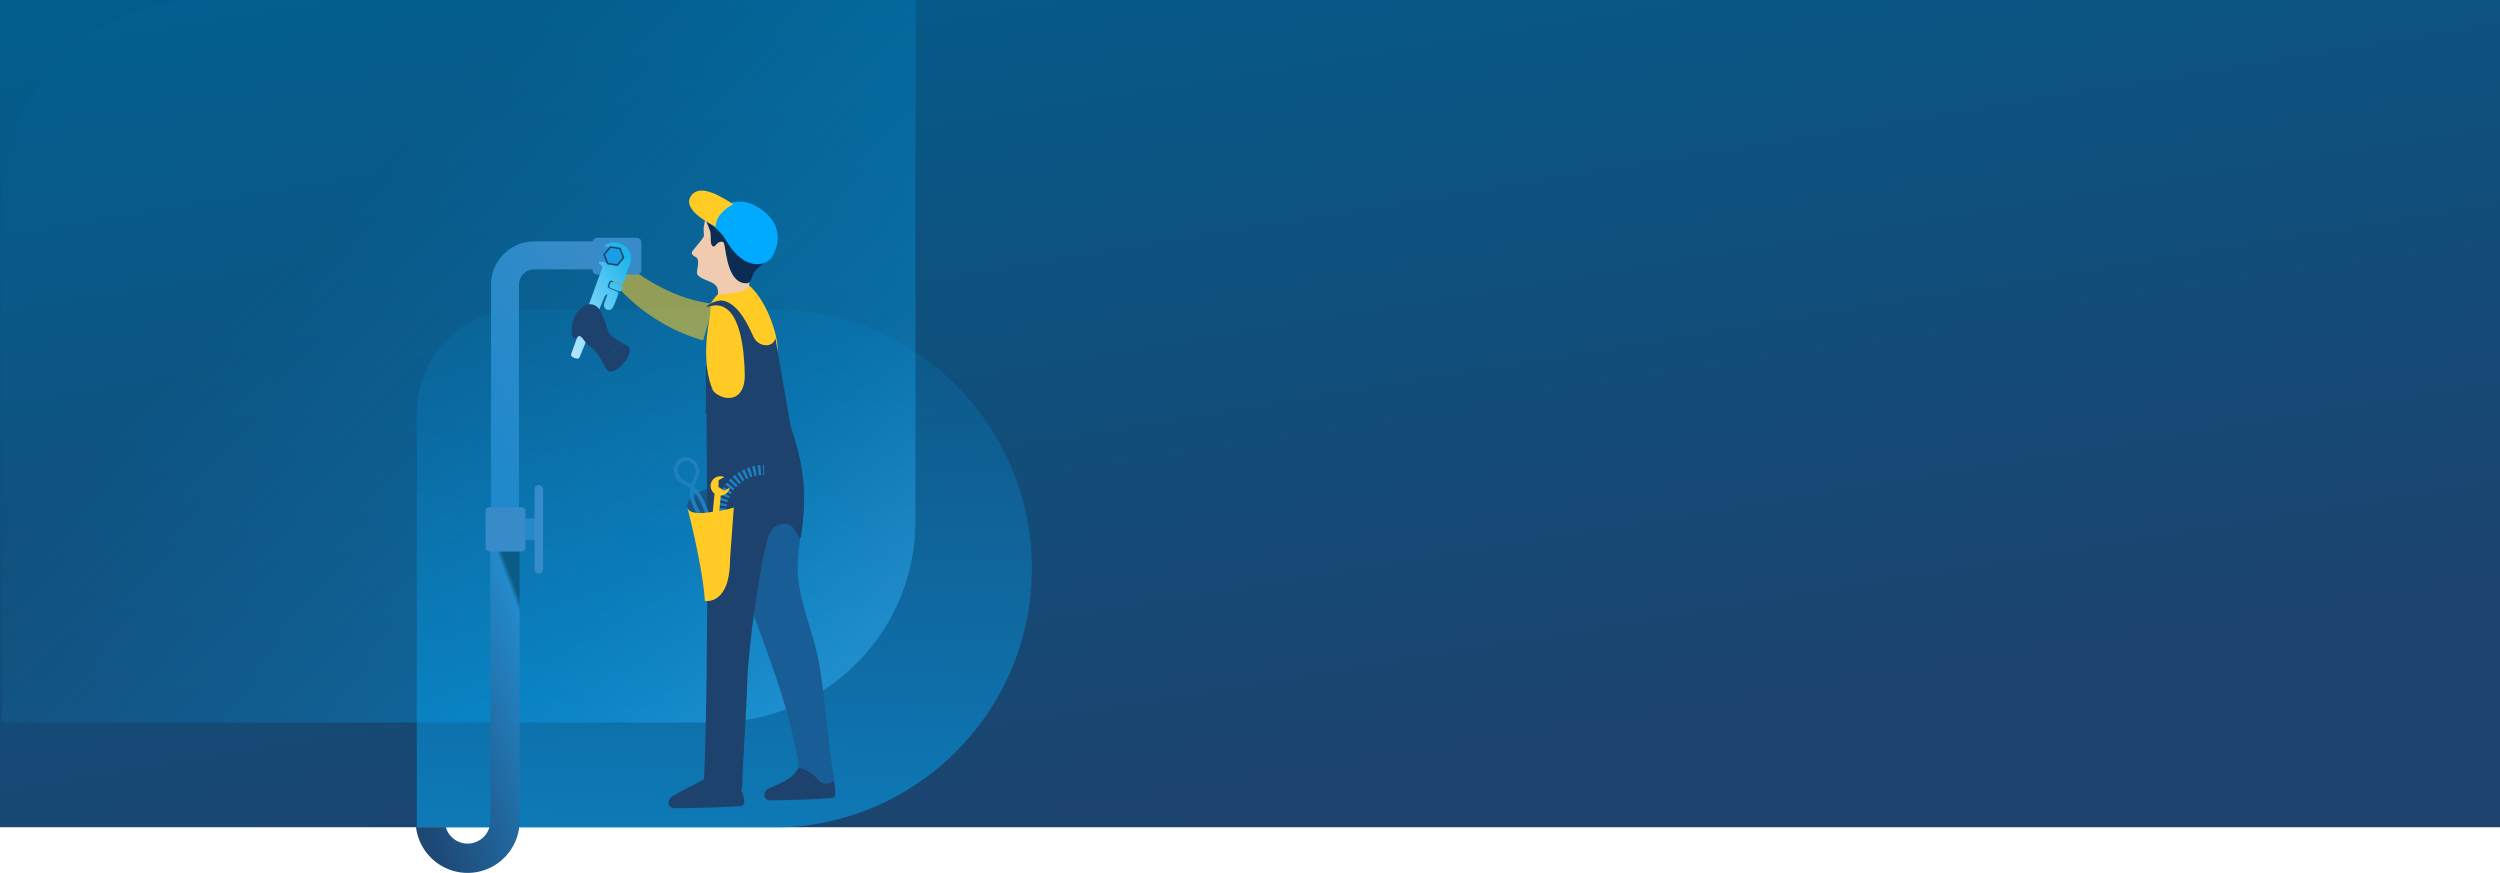 <svg id="Group_17780" data-name="Group 17780" xmlns="http://www.w3.org/2000/svg" xmlns:xlink="http://www.w3.org/1999/xlink" width="1366" height="476.946" viewBox="0 0 1366 476.946">
  <defs>
    <linearGradient id="linear-gradient" x1="0.003" x2="0.5" y2="1" gradientUnits="objectBoundingBox">
      <stop offset="0" stop-color="#015e8d"/>
      <stop offset="1" stop-color="#1d426d"/>
    </linearGradient>
    <linearGradient id="linear-gradient-2" x1="0.5" x2="0.5" y2="1" gradientUnits="objectBoundingBox">
      <stop offset="0" stop-color="#03a8fa" stop-opacity="0.11"/>
      <stop offset="1" stop-color="#00aefc" stop-opacity="0.757"/>
    </linearGradient>
    <linearGradient id="linear-gradient-3" x1="0.251" y1="0.446" x2="0.894" y2="0.943" gradientUnits="objectBoundingBox">
      <stop offset="0" stop-color="#05adf8" stop-opacity="0.059"/>
      <stop offset="0.695" stop-color="#00aefc" stop-opacity="0.686"/>
      <stop offset="1" stop-color="#33b8ff"/>
    </linearGradient>
    <linearGradient id="linear-gradient-4" x1="0.826" y1="0.06" x2="0.136" y2="0.922" gradientUnits="objectBoundingBox">
      <stop offset="0" stop-color="#0a5c86"/>
      <stop offset="0.03" stop-color="#248acb"/>
      <stop offset="1" stop-color="#1e4774"/>
    </linearGradient>
    <linearGradient id="linear-gradient-5" x1="0.826" y1="0.06" x2="0.136" y2="0.922" gradientUnits="objectBoundingBox">
      <stop offset="0" stop-color="#388bc7"/>
      <stop offset="1" stop-color="#1f89cb"/>
    </linearGradient>
    <linearGradient id="linear-gradient-6" x1="0.085" y1="0.987" x2="0.837" y2="0.021" gradientUnits="objectBoundingBox">
      <stop offset="0" stop-color="#b4e6ff"/>
      <stop offset="1" stop-color="#1bb4eb"/>
    </linearGradient>
  </defs>
  <path id="Path_73990" data-name="Path 73990" d="M0,0H1366V452H0Z" fill="url(#linear-gradient)"/>
  <g id="Group_9397" data-name="Group 9397" transform="translate(1)">
    <path id="Subtraction_4" data-name="Subtraction 4" d="M4419.194-4750.8H4224.748v-226.562a56.285,56.285,0,0,1,4.451-22.047,56.655,56.655,0,0,1,5.222-9.621,57.094,57.094,0,0,1,6.917-8.383,57.057,57.057,0,0,1,8.382-6.917,56.633,56.633,0,0,1,9.621-5.222,56.286,56.286,0,0,1,22.047-4.451h137.806a142.614,142.614,0,0,1,28.538,2.877,140.885,140.885,0,0,1,26.581,8.25,141.6,141.6,0,0,1,24.053,13.056,142.58,142.58,0,0,1,20.957,17.291,142.58,142.58,0,0,1,17.291,20.957,141.6,141.6,0,0,1,13.055,24.053,140.849,140.849,0,0,1,8.251,26.58,142.613,142.613,0,0,1,2.877,28.537,142.614,142.614,0,0,1-2.877,28.538,140.864,140.864,0,0,1-8.251,26.581,141.628,141.628,0,0,1-13.055,24.053,142.58,142.58,0,0,1-17.291,20.957,142.58,142.58,0,0,1-20.957,17.291,141.659,141.659,0,0,1-24.053,13.056,140.885,140.885,0,0,1-26.581,8.25A142.614,142.614,0,0,1,4419.194-4750.8Z" transform="translate(-3998 5203)" opacity="0.664" fill="url(#linear-gradient-2)"/>
    <path id="Rectangle_3677" data-name="Rectangle 3677" d="M110,0H499.187a0,0,0,0,1,0,0V284.763a110,110,0,0,1-110,110H0a0,0,0,0,1,0,0V110A110,110,0,0,1,110,0Z" opacity="0.423" fill="url(#linear-gradient-3)"/>
  </g>
  <g id="Group_16732" data-name="Group 16732">
    <path id="Union_15" data-name="Union 15" d="M2892.49-142.149a28.37,28.37,0,0,1-9.287-17.772h16.16l.049-.225a12.407,12.407,0,0,0,11.983,9.223q.389,0,.778-.025v-.016a12.4,12.4,0,0,0,11.62-12.356V-322h16v158.681a28.246,28.246,0,0,1-6.46,18.008h0a28.317,28.317,0,0,1-21.938,10.387A28.332,28.332,0,0,1,2892.49-142.149Z" transform="translate(-2655.891 611.869)" fill="url(#linear-gradient-4)"/>
    <path id="Path_73857" data-name="Path 73857" d="M255.6,316.626c-3.68,6.585-7.553,7.359-13.832,10.653-1.386.727-3.093.9-4.141,2.112s-1.347,3.261-.266,4.438c.9.978,2.35,1.046,3.646,1.03,11.252-.135,30.378-.91,33.234-1.416.9-.16,1.22-1.62,1.153-2.564-.178-2.544-.113-5.911-1.439-8.051-.258-.416-.564.031-1.013-.129a2.218,2.218,0,0,0-1.268.057c-2.416.586-4.945-5.167-7.36-4.58" transform="translate(181 102.456)" fill="#1d426d"/>
    <path id="Path_73858" data-name="Path 73858" d="M206.079,322.242c-14.526,7.359-19.755,10.2-20.851,11.413s-1.408,3.261-.278,4.438c.939.978,2.457,1.039,3.812,1.031q17.33-.1,34.637-1.1a2.892,2.892,0,0,0,1.387-.318,2.691,2.691,0,0,0,.839-2.564,15.336,15.336,0,0,0-2.411-7.178,2.258,2.258,0,0,0-1.059-1,2.44,2.44,0,0,0-1.326.057l-7.575,1.759" transform="translate(181 102.456)" fill="#1d426d"/>
    <rect id="Rectangle_3525" data-name="Rectangle 3525" width="3.196" height="25.856" transform="translate(385.706 200.402)" fill="#1d426d"/>
    <path id="Path_73859" data-name="Path 73859" d="M223.593,167.246c.612,3.783-5.4,8.439-13.418,10.4s-15.022.485-15.634-3.3,5.4-8.439,13.418-10.4,15.022-.486,15.634,3.3" transform="translate(181 102.456)" fill="#175587"/>
    <path id="Path_73860" data-name="Path 73860" d="M212.285,62.9c0,1.637-1.017,2.963-2.272,2.963s-2.272-1.326-2.272-2.963,1.018-2.963,2.272-2.963,2.272,1.326,2.272,2.963" transform="translate(181 102.456)" fill="#296da5"/>
    <path id="Path_73861" data-name="Path 73861" d="M225.034,25.126a7.032,7.032,0,0,0-1.947-3.507,7.444,7.444,0,0,0-4.3-1.386c-3.749-.31-10.057-6.08-13.7-5.133a39.586,39.586,0,0,0-1.521,6.371c-.312,2.737.331,4.874-.1,5.454-.623,1.328-5.768,7.23-6.188,7.946-.85,1.449.376,2.3,1.893,3.138,2.879,1.582-.125,7.948.886,9.448,2.308,3.425,9.012,3.455,10.782,7.186a8.266,8.266,0,0,1,.183,5c-.557,3.1-1.267,6.163-2.109,9.194a3.506,3.506,0,0,1,1.8-.986,110,110,0,0,1,18.6-2.783c-1.426-8.9-1.482-12.149.228-17.8,1.154-3.808-3.4-18.321-4.51-22.143" transform="translate(181 102.456)" fill="#f0cbb0"/>
    <path id="Path_73862" data-name="Path 73862" d="M208.579,69.77c.09-.31.17-.624.257-.935a1.092,1.092,0,0,0-.257.935" transform="translate(181 102.456)" fill="#ceb399"/>
    <path id="Path_73863" data-name="Path 73863" d="M208.579,69.77c.09-.31.17-.624.257-.935a1.092,1.092,0,0,0-.257.935" transform="translate(181 102.456)" fill="#c6a081"/>
    <path id="Path_73864" data-name="Path 73864" d="M203.15,83.572a101.092,101.092,0,0,1-53.73-37.995,2.442,2.442,0,0,1-.546-1.158,2.009,2.009,0,0,1,.432-1.268c1.71-2.5,5.285-3.079,8.2-2.246s5.355,2.762,7.837,4.5c11.82,8.255,25.92,16.151,43.711,18.18" transform="translate(181 102.456)" fill="#ffcb24" opacity="0.556"/>
    <path id="Path_73865" data-name="Path 73865" d="M208.08,142.6c11.8,83.832,36.9,111.347,47.626,174.222,0,1.162,4.454-.193,10.652,7.166,3.02,3.586,8.417.745,8.522-.194-3.5-18.91-5.026-46.037-8.524-64.948-2.977-16.1-11.963-35.493-11.514-51.6.569-20.417,5.393-28.645,2.859-49.184-1.585-12.853-6.458-25.111-11.267-37.128" transform="translate(181 102.456)" fill="#185d95"/>
    <path id="Path_73866" data-name="Path 73866" d="M243.851,89.234c.581-6.827-4.939-26-15.252-35.584-.768-.713,2.623,3.515-17.164,4.782-1.111.071-3.112,4.153-4.882,5.6,3.121.14-4.457,18.413-.615,38.279,6.827,35.3,36.959-1.875,37.912-13.073" transform="translate(181 102.456)" fill="#ffcb24"/>
    <path id="Path_73867" data-name="Path 73867" d="M242.687,82.384c-1.308,5.278-8.617,4.9-11.556,0-1.569-2.616-7.625-19.635-17.845-20.63-2.442-.182-7.6,1.718-8.412,3.888.326-.582,4.271-1.241,4.688-1.262,14.347-.7,16.139,25.8,16.374,37.77.387,19.755-19.416,13.751-21.062,1.84-.216-1.559.642,22.5.145,21.207,0,0,1.544,134.808-1.356,198.595,9.1-.968,7.359,12.783,20.8,5.008.543-19.234,2.323-40.14,2.866-59.374.461-16.372,6.52-62.227,11.179-77.975,2.215-7.486,7.671-8.226,10.9-7.546,5.31,1.118,6.459,12.706,7.546,5.03,4.472-31.58-3.523-49.982-6.112-59.279" transform="translate(181 102.456)" fill="#1d426d"/>
    <path id="Path_74215" data-name="Path 74215" d="M32.946,147.574V25.917a8.415,8.415,0,0,1,8.405-8.406H85.9V2.239H41.351A23.7,23.7,0,0,0,17.675,25.917V147.574Z" transform="translate(250.63 129.642)" fill="url(#linear-gradient-5)"/>
    <path id="Path_73868" data-name="Path 73868" d="M205.351,19.154c.78,1.932,1.657,3.839,2.226,5.641.794,2.515-.585,8.1,2.021,8.3.687.05,2.387-3.481,4.931-2.472.559.223.711.97.822,1.566,1.068,5.5,2.375,21.451,12.245,20.964,2.751-.135,2.362-3.6,4.093-6.081,2.215-3.18,6.275-5.4,8.983-8.146-9.373-2.889-31.293-18.264-35.322-19.771" transform="translate(180.473 101.604)" fill="#0c2c52"/>
    <path id="Path_73870" data-name="Path 73870" d="M166.841,47.569H145.354a2.62,2.62,0,0,1-2.621-2.621V30.1a2.62,2.62,0,0,1,2.621-2.621h21.487a2.62,2.62,0,0,1,2.621,2.621V44.948a2.62,2.62,0,0,1-2.621,2.621" transform="translate(181 102.456)" fill="#378bc8"/>
    <rect id="Rectangle_3528" data-name="Rectangle 3528" width="26.729" height="20.093" transform="translate(323.732 129.932)" fill="none"/>
    <path id="Union_14" data-name="Union 14" d="M2782.44-292.742c-.827-.626-.283-1.5-.02-2.231q7.934-22.139,15.882-44.27c.49-1.368,1.527-2.824-.54-3.9a.978.978,0,0,1-.4-1.182c.261-.54,7.686.876,9.436,1.22l-.014,0a1.351,1.351,0,0,0,1.512-.814l1.744-2.822s-1.1-4.216-1.744-4.523c-3.678-.788-5.285-.926-8.3-1.541a7.8,7.8,0,0,1,4.124-2.068,9.2,9.2,0,0,1,8.667,3.254,8.2,8.2,0,0,1,1.173,9.084c-.711,1.669-1.647,3.318-1.78,5.132a7.637,7.637,0,0,1-1.985,4.8c-.373.414-.581.482-1.069.287-1.5-.6-3.032-1.118-4.542-1.7a1.247,1.247,0,0,0-1.69.5,1.225,1.225,0,0,0-.09.209c-.222.473-.427.958-.6,1.45a1.417,1.417,0,0,0,.644,1.9,1.293,1.293,0,0,0,.2.082c.964.419,1.931.826,2.907,1.214,2.205.878,2.241.885,1.4,3.1a48.639,48.639,0,0,1-2.454,5.926,2.572,2.572,0,0,1-3.386,1.326,2.573,2.573,0,0,1-1.414-3.153,9.558,9.558,0,0,1,.4-1.271c.471-1.312.95-2.62,1.468-4.037-1.413.46-1.73,1.627-2.158,2.632-1.837,4.308-3.627,8.636-5.41,12.967-2.475,6.012-4.925,12.037-7.4,18.05-.257.621-.43,1.476-1.211,1.539l-.154,0A4.971,4.971,0,0,1,2782.44-292.742Zm25.528-35.673c-1.3-.529-2.623-1.016-3.933-1.529-.544-.211-1.091-.5-1.044-1.163a3.05,3.05,0,0,1,1.051-2.285v.005a2.243,2.243,0,0,1,.782-.058,25.232,25.232,0,0,1,4.713,1.816c.952.494.788,1.365.383,2.2-.313.644-.668,1.156-1.306,1.156A1.73,1.73,0,0,1,2807.969-328.415Z" transform="translate(-2469.973 487.482)" stroke="rgba(0,0,0,0)" stroke-width="1" fill="url(#linear-gradient-6)"/>
    <path id="Path_73875" data-name="Path 73875" d="M159.38,96.467c-3.581,3.943-6.941,4.884-8.741,3.249s-1.36-5.228,2.221-9.17S160.4,85.1,162.2,86.734s.764,5.791-2.817,9.734" transform="translate(181 102.456)" fill="#1d426d"/>
    <path id="Path_73877" data-name="Path 73877" d="M146.7,67.051a5.985,5.985,0,0,0-7.409-2.91c-8.986,3.435-9.818,20.347-5.38,18.16.825-.406,1.33-2.8,4.041.94a18.352,18.352,0,0,0,4.24,4.335c3.541,2.158,7.819,11.492,7.776,11.126-.773-6.54,6.884-13.982,11.816-12.382-7.453-3.736-8.6-5.087-9.756-6.4-1.173-1.337-1.8-6.513-5.328-12.87" transform="translate(181 102.456)" fill="#1d426d"/>
    <path id="Path_73878" data-name="Path 73878" d="M215.593,177.929h-5.32v-.087h5.32Zm.07-1.2-5.4-.307.009-.044c.026-.488.061-1,.121-1.5l.01-.044,5.373.612-.009.044c-.044.419-.079.812-.1,1.2Zm.27-2.377-5.328-.926v-.044c.087-.5.183-.97.3-1.441l-.13-.061.184-.009.009.009,5.223,1.214-.008.035c-.1.4-.176.8-.245,1.179Zm.534-2.333-.044-.009-5.146-1.52.017-.044c.149-.507.3-.97.463-1.433l.017-.035,5.094,1.817-.017.044c-.14.376-.263.76-.376,1.136Zm.8-2.254-4.98-2.114.018-.044c.192-.446.4-.909.629-1.372l.026-.035,4.84,2.4-.018.035c-.174.349-.34.716-.5,1.092Zm1.056-2.149-.035-.017-4.664-2.656.018-.035c.253-.437.515-.874.786-1.293l.052-.017.009.009,4.494,2.93-.008.026c-.211.314-.411.655-.629,1.022Zm1.294-2.009-4.359-3.2.026-.035c.3-.4.6-.8.926-1.188l.026-.035,4.176,3.442-.026.035c-.253.307-.507.629-.743.944Zm1.519-1.852-.025-.026-3.94-3.643.034-.035c.35-.376.7-.743,1.048-1.075l.035-.035,3.748,3.9-.026.035c-.262.253-.541.534-.839.856Zm1.773-1.607-.078-.087-3.494-4.071.035-.026c.375-.323.769-.637,1.171-.944l.035-.026,3.311,4.333h-.079c-.3.227-.6.472-.9.725Zm1.853-1.511-3.031-4.473.035-.026c.393-.271.82-.542,1.267-.812l.044-.018,2.769,4.648-.044.017c-.315.193-.647.4-1,.646Zm2.043-1.223-2.5-4.8.044-.018c.446-.236.9-.454,1.354-.664l.043-.018,2.211,4.937-.035.017q-.564.251-1.075.524Zm2.176-.979-1.918-5.058.036-.017c.454-.167.916-.333,1.423-.49l.044-.018.01.044,1.624,5.111-.043.017c-.367.114-.734.245-1.128.394Zm2.289-.681-.009-.044-.07.018.052-.08-1.319-5.189.044-.009c.48-.122.978-.227,1.467-.323l.053.035,1.022,5.268h-.044c-.411.08-.786.166-1.153.262Zm2.333-.507-.717-5.364h.044q.749-.1,1.5-.157l.044-.009.411,5.4h-.044c-.41.035-.8.07-1.188.122Zm2.429-.192-.045-.044-.1-5.363h.576l.045.043-.045,5.364h-.431Z" transform="translate(181 102.456)" fill="#1f7fbf"/>
    <path id="Path_73879" data-name="Path 73879" d="M217.748,164.034l-3.005,1.6-3.184-1.983.126-3.748,3.1-1.652a5.272,5.272,0,0,0-5.362,9.015l-1.742,18.314,3.479.332,1.676-17.621a5.267,5.267,0,0,0,4.915-4.26" transform="translate(181 102.456)" fill="#ffcb24"/>
    <path id="Path_73880" data-name="Path 73880" d="M202.639,182.4c-6.134-8.361-7.192-13.671-6.5-17.864-.943-.709-1.943-1.319-3.051-1.994-.548-.333-1.12-.682-1.722-1.063a8.286,8.286,0,0,1-4.027-8.056,6.717,6.717,0,0,1,11.871-3.577,8.086,8.086,0,0,1,1.109,8.886l-.252.56a26.365,26.365,0,0,0-1.694,4.454c2.739,2.377,5.184,6.055,8.278,14.7l-1.894.677c-2.568-7.175-4.585-10.688-6.753-12.94-.183,3.6,1.2,8.135,6.26,15.033Zm-8.678-32.984a4.568,4.568,0,0,0-1.344.2,4.811,4.811,0,0,0-3.287,4.07,6.215,6.215,0,0,0,3.111,6.089c.591.375,1.152.718,1.69,1.046.887.54,1.717,1.046,2.511,1.593a34.688,34.688,0,0,1,1.588-3.953l.25-.555a6.127,6.127,0,0,0-.78-6.731,5.011,5.011,0,0,0-3.739-1.762" transform="translate(181 102.456)" fill="#1f7fbf"/>
    <path id="Path_73881" data-name="Path 73881" d="M217.9,203.036l2.051-28.276s-2.049,1.3-14.419,2.838c-3.95.492-10.161.775-10.981-2.8,0,0,8.437,32.112,9.6,51.092,0,0,13.751,2.712,13.751-22.854" transform="translate(181 102.456)" fill="#ffcb24"/>
    <path id="Path_73882" data-name="Path 73882" d="M157.778,33.355l-5.3-.845L149.1,36.677l1.559,4.071.36.94,5.3.845,3.381-4.167Z" transform="translate(181 102.456)" fill="#199de3"/>
    <path id="Path_73883" data-name="Path 73883" d="M156.5,42.854l-5.8-.912-2.1-5.407,3.7-4.5,5.8.911,2.1,5.407Zm-5.162-1.687,4.8.755L159.2,38.2l-1.738-4.479-4.8-.754L149.6,36.689Z" transform="translate(181 102.456)" fill="#1d426d"/>
    <rect id="Rectangle_3529" data-name="Rectangle 3529" width="5.923" height="11.846" transform="translate(286.973 283.294)" fill="#2489ca"/>
    <path id="Path_73884" data-name="Path 73884" d="M113.424,210.972h0a2.324,2.324,0,0,1-2.319-2.324V164.877a2.324,2.324,0,0,1,4.648-.007v43.778a2.323,2.323,0,0,1-2.324,2.324" transform="translate(181 102.456)" fill="#378bc8"/>
    <path id="Path_73885" data-name="Path 73885" d="M103.5,198.9H86.9c-1.448,0-2.621-.867-2.621-1.937v-20.4c0-1.07,1.173-1.937,2.621-1.937h16.6c1.448,0,2.621.867,2.621,1.937v20.4c0,1.069-1.173,1.937-2.621,1.937" transform="translate(181 102.456)" fill="#378bc8"/>
    <path id="Path_73871" data-name="Path 73871" d="M237.286,40.881s-10.66,6.063-21.327-11.587A28.5,28.5,0,0,0,204.22,18.266s7.512-10.84,19.506-10.551c7.4-.162,28.856,11.442,16.423,31.364" transform="translate(181 102.456)" fill="#0af"/>
    <path id="Path_73872" data-name="Path 73872" d="M218.076,9.553C213.393,5.81,202.269-3.93,196.224,1.727c-7.984,7.47,11,18.854,11,18.854s-.53-6.436,10.849-11.028" transform="translate(183.015 128.658) rotate(-7)" fill="#ffcb24"/>
  </g>
</svg>
